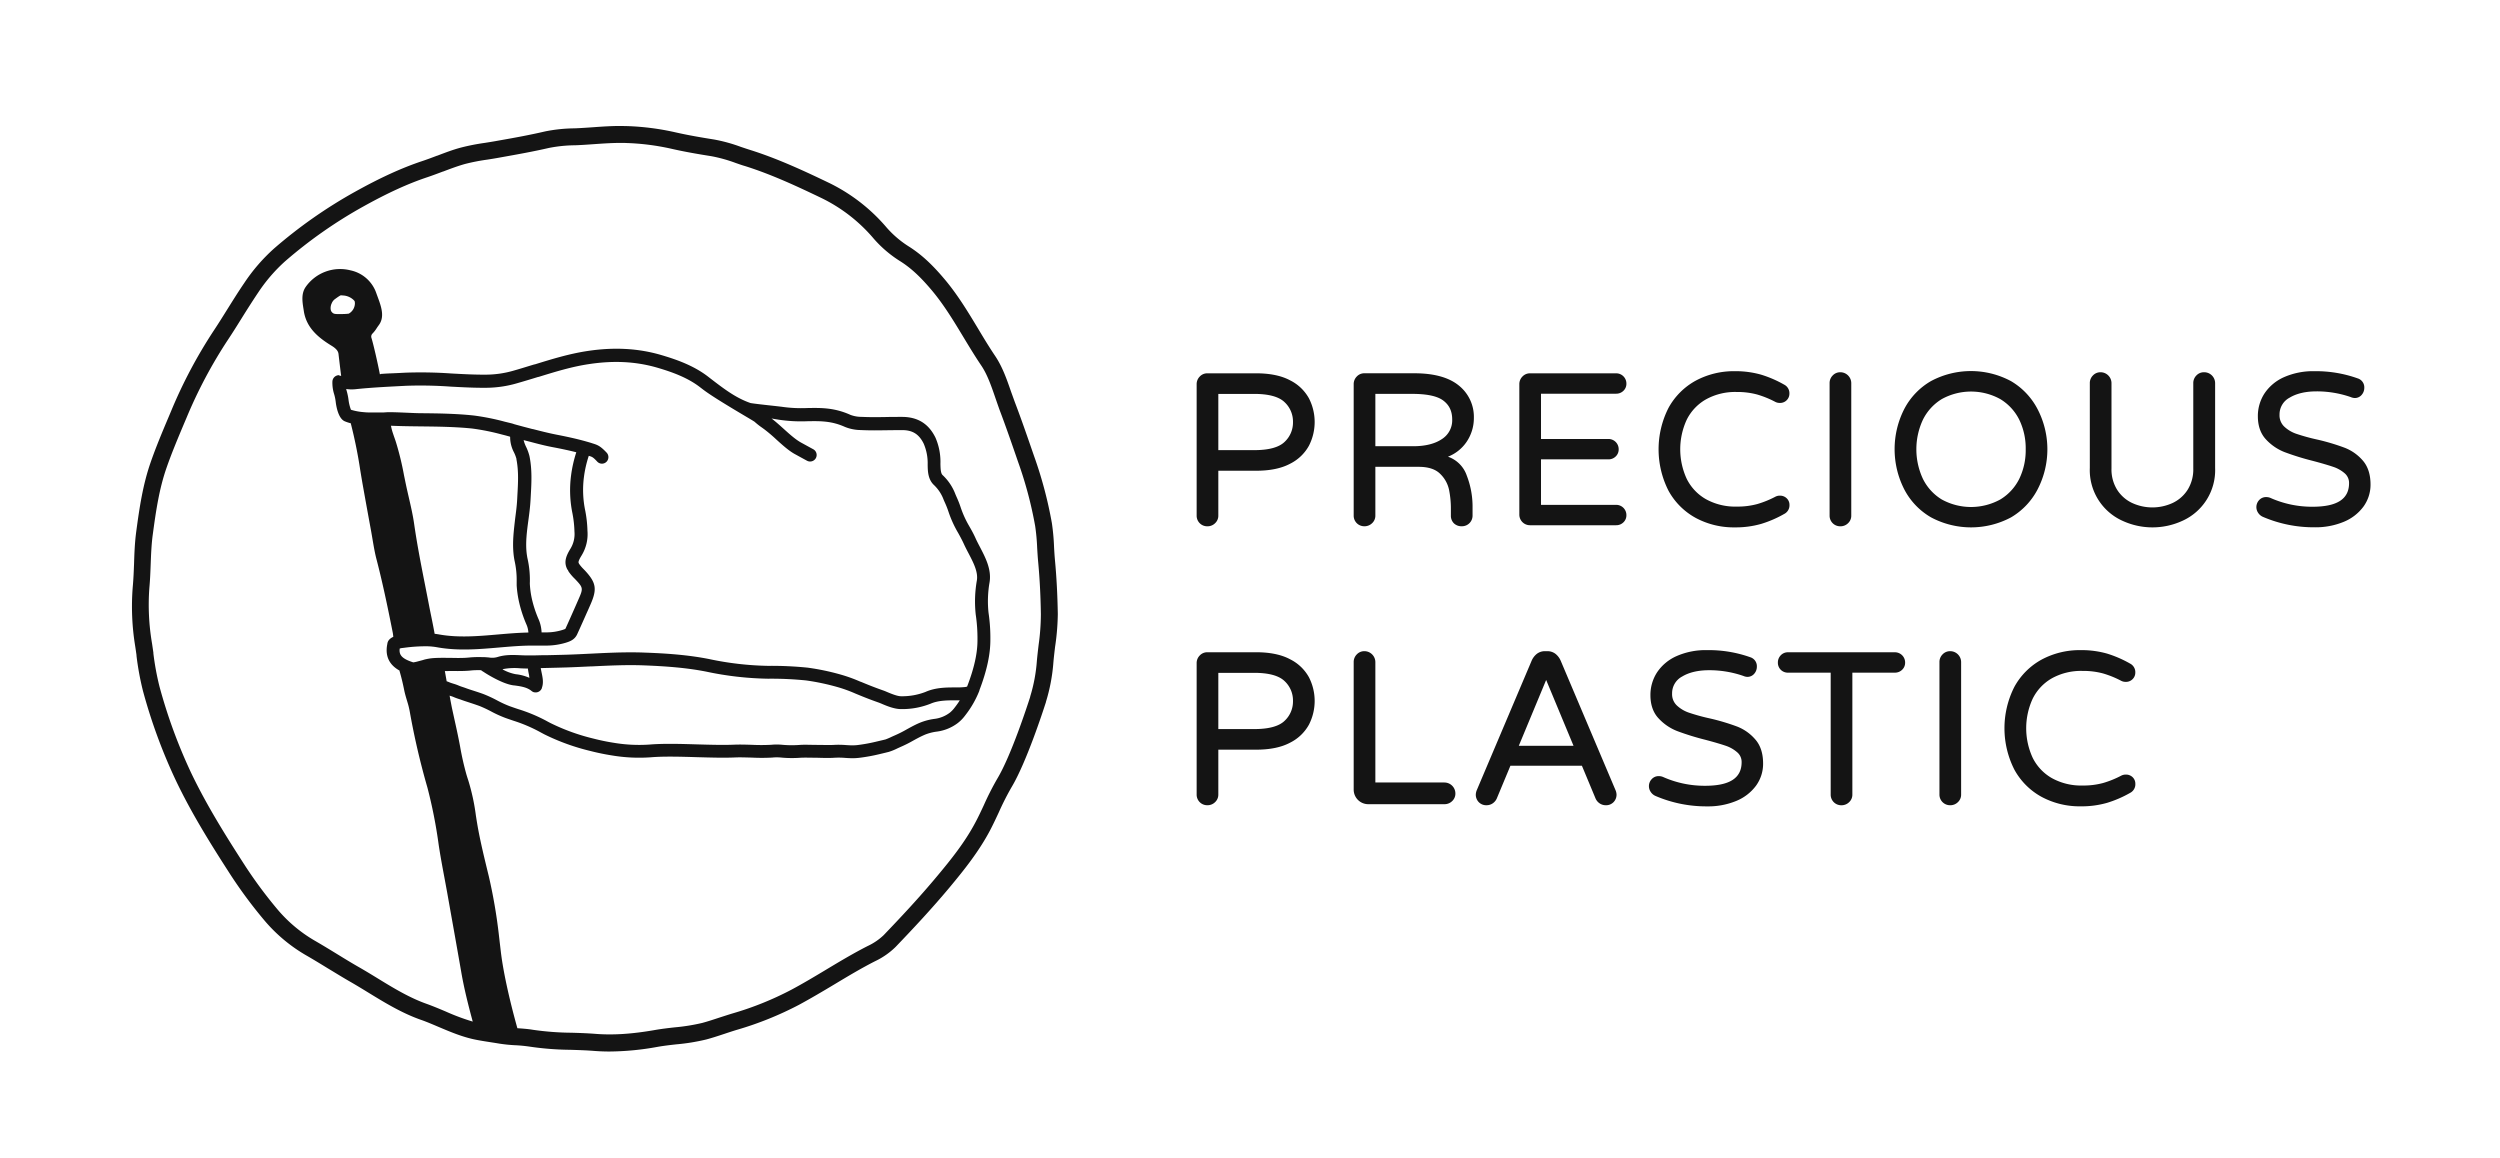 <svg xmlns="http://www.w3.org/2000/svg" viewBox="0 0 1165.15 539.9"><title>Precious Plastic Logo horizontal outline</title><g id="PP_logo_horizontal" data-name="PP logo horizontal"><g id="outline-3" data-name="outline"><path d="M601.24,177.25c-4-2.16-9.35-3.26-15.73-3.26h-22.8a4.74,4.74,0,0,0-3.56,1.51,5,5,0,0,0-1.44,3.59v61.2a4.92,4.92,0,0,0,5,5,5,5,0,0,0,3.59-1.44,4.74,4.74,0,0,0,1.51-3.56v-20.9h17.7c6.38,0,11.68-1.09,15.73-3.25a20.39,20.39,0,0,0,8.81-8.42,24.2,24.2,0,0,0,0-22.06A20.37,20.37,0,0,0,601.24,177.25Zm1.37,19.44a12.35,12.35,0,0,1-4,9.34c-2.65,2.5-7.37,3.76-14,3.76h-16.8v-26.2h16.8c6.63,0,11.34,1.27,14,3.77A12.34,12.34,0,0,1,602.61,196.69Z" style="fill:#141414"/><path d="M683.47,206a19.68,19.68,0,0,0,3.44-11.23,18.66,18.66,0,0,0-7-15.08c-4.6-3.79-11.57-5.72-20.71-5.72h-23.3a4.74,4.74,0,0,0-3.56,1.51,5,5,0,0,0-1.44,3.59v61.2a4.92,4.92,0,0,0,5,5,5,5,0,0,0,3.59-1.44,4.74,4.74,0,0,0,1.51-3.56v-22.7h20.2c4.44,0,7.78,1.08,9.94,3.21a14.5,14.5,0,0,1,4.17,7.35,44.28,44.28,0,0,1,.89,9.14v3a4.93,4.93,0,0,0,1.39,3.61,5.06,5.06,0,0,0,3.71,1.39,4.94,4.94,0,0,0,5-5v-4.6a39.84,39.84,0,0,0-2.69-14,14.17,14.17,0,0,0-8.77-8.82A18.78,18.78,0,0,0,683.47,206Zm-6.66-10.53a10.36,10.36,0,0,1-4.83,9.19c-3.27,2.2-7.77,3.31-13.37,3.31H641v-24.4h17.1c6.85,0,11.75,1,14.55,3.11S676.81,191.63,676.81,195.49Z" style="fill:#141414"/><path d="M753.2,183.49a4.75,4.75,0,0,0,3.4-1.34,4.47,4.47,0,0,0,1.4-3.36,4.76,4.76,0,0,0-4.8-4.8H713.1a4.77,4.77,0,0,0-3.56,1.51,5,5,0,0,0-1.44,3.59v60.7a4.94,4.94,0,0,0,5,5h40.1a4.73,4.73,0,0,0,3.4-1.34,4.47,4.47,0,0,0,1.4-3.36,4.76,4.76,0,0,0-4.8-4.8h-35v-21.2h31.4a4.75,4.75,0,0,0,3.4-1.34,4.47,4.47,0,0,0,1.4-3.36,4.76,4.76,0,0,0-4.8-4.8H718.2v-21.1Z" style="fill:#141414"/><path d="M790.31,241.38a37.4,37.4,0,0,0,18.19,4.41,43,43,0,0,0,12.3-1.62,52.29,52.29,0,0,0,10.74-4.64,4.49,4.49,0,0,0,2.46-4.24,4.16,4.16,0,0,0-1.24-3A4.43,4.43,0,0,0,829.5,231a4.55,4.55,0,0,0-2,.46,45.51,45.51,0,0,1-8.5,3.46,34.85,34.85,0,0,1-9.57,1.18A28.09,28.09,0,0,1,795,232.61a22.33,22.33,0,0,1-8.91-9.49,32.9,32.9,0,0,1,0-27.45,22.33,22.33,0,0,1,8.91-9.49,28,28,0,0,1,14.39-3.49,35.24,35.24,0,0,1,9.57,1.18,45.52,45.52,0,0,1,8.51,3.47,4.47,4.47,0,0,0,2,.45,4.32,4.32,0,0,0,3.27-1.3,4.23,4.23,0,0,0,1.23-3,4.49,4.49,0,0,0-2.45-4.23,53,53,0,0,0-10.75-4.65A43.37,43.37,0,0,0,808.5,173a37.52,37.52,0,0,0-18.19,4.41,32,32,0,0,0-12.69,12.7,42.6,42.6,0,0,0,0,38.59A31.88,31.88,0,0,0,790.31,241.38Z" style="fill:#141414"/><path d="M857.7,245.29a5,5,0,0,0,3.6-1.44,4.73,4.73,0,0,0,1.5-3.56v-61.7a5.1,5.1,0,0,0-5.1-5.1,4.77,4.77,0,0,0-3.56,1.51,5,5,0,0,0-1.44,3.59v61.7a4.94,4.94,0,0,0,5,5Z" style="fill:#141414"/><path d="M949.59,228.18a40.58,40.58,0,0,0,0-37.57,32.5,32.5,0,0,0-12.38-13,39.5,39.5,0,0,0-37.26,0,32.18,32.18,0,0,0-12.39,12.9,41.18,41.18,0,0,0,0,37.67A32.18,32.18,0,0,0,900,241.13a39.57,39.57,0,0,0,37.26,0A32.5,32.5,0,0,0,949.59,228.18Zm-5.49-18.79a30.54,30.54,0,0,1-3,13.78,23.28,23.28,0,0,1-8.82,9.6,28.28,28.28,0,0,1-27.33,0,23.33,23.33,0,0,1-8.76-9.6,32.63,32.63,0,0,1,0-27.55,23.33,23.33,0,0,1,8.76-9.6,28.21,28.21,0,0,1,27.33,0,23.34,23.34,0,0,1,8.82,9.6A30.53,30.53,0,0,1,944.1,209.39Z" style="fill:#141414"/><path d="M1027.2,173.49a4.77,4.77,0,0,0-3.56,1.51,5,5,0,0,0-1.44,3.59v39.8a17.82,17.82,0,0,1-2.67,9.93,16.74,16.74,0,0,1-7,6.12,22.53,22.53,0,0,1-18.78,0,16.74,16.74,0,0,1-7-6.12,17.8,17.8,0,0,1-2.67-9.93v-39.8a5.1,5.1,0,0,0-5.1-5.1,4.77,4.77,0,0,0-3.56,1.51,5,5,0,0,0-1.44,3.59v39.5a25.88,25.88,0,0,0,15.29,24.66,33.34,33.34,0,0,0,27.82,0,25.88,25.88,0,0,0,15.29-24.66v-39.5a5.1,5.1,0,0,0-5.1-5.1Z" style="fill:#141414"/><path d="M1101.23,214.67a21.37,21.37,0,0,0-8.5-6,100.13,100.13,0,0,0-12.82-3.82,91.56,91.56,0,0,1-9.59-2.64,15.48,15.48,0,0,1-5.72-3.39,7.18,7.18,0,0,1-2.2-5.49,8.81,8.81,0,0,1,4.71-8c3.21-1.94,7.44-2.93,12.59-2.93a48.44,48.44,0,0,1,15.91,2.67,5.11,5.11,0,0,0,1.79.43,4.1,4.1,0,0,0,3.28-1.47,4.89,4.89,0,0,0,1.22-3.23,4.37,4.37,0,0,0-3.13-4.47A57.63,57.63,0,0,0,1078.7,173a33.55,33.55,0,0,0-14.26,2.8,21.26,21.26,0,0,0-9.06,7.58A19.3,19.3,0,0,0,1052.3,194c0,4.45,1.26,8.06,3.73,10.74a23.36,23.36,0,0,0,8.79,6,123.08,123.08,0,0,0,13.15,4.07c4,1.06,7.19,2,9.37,2.74a15.79,15.79,0,0,1,5.38,3,5.88,5.88,0,0,1,2.08,4.62c0,7.41-5.56,11-17,11a47.6,47.6,0,0,1-19.5-4.05,5,5,0,0,0-2.1-.45,4.32,4.32,0,0,0-3.32,1.42,4.76,4.76,0,0,0-.39,6,5,5,0,0,0,2.22,1.82,59.9,59.9,0,0,0,24,4.84,34.19,34.19,0,0,0,13.6-2.54,21.63,21.63,0,0,0,9.21-7.11,17.4,17.4,0,0,0,3.29-10.35C1104.8,221.16,1103.6,217.41,1101.23,214.67Z" style="fill:#141414"/><path d="M601.24,307.25c-4-2.16-9.35-3.26-15.73-3.26h-22.8a4.74,4.74,0,0,0-3.56,1.51,5,5,0,0,0-1.44,3.59v61.2a4.92,4.92,0,0,0,5,5,5,5,0,0,0,3.59-1.44,4.74,4.74,0,0,0,1.51-3.56v-20.9h17.7c6.38,0,11.68-1.09,15.73-3.25a20.39,20.39,0,0,0,8.81-8.42,24.2,24.2,0,0,0,0-22.06A20.37,20.37,0,0,0,601.24,307.25Zm1.37,19.44a12.35,12.35,0,0,1-4,9.34c-2.65,2.5-7.37,3.76-14,3.76h-16.8v-26.2h16.8c6.63,0,11.34,1.27,14,3.77A12.34,12.34,0,0,1,602.61,326.69Z" style="fill:#141414"/><path d="M673.21,364.69H641v-56.1a5.12,5.12,0,0,0-5.1-5.1,4.74,4.74,0,0,0-3.56,1.51,5,5,0,0,0-1.44,3.59V368a6.79,6.79,0,0,0,6.8,6.8h35.5a5,5,0,0,0,3.59-1.44,4.74,4.74,0,0,0,1.51-3.56,5.12,5.12,0,0,0-5.1-5.1Z" style="fill:#141414"/><path d="M727.36,307.89a8.25,8.25,0,0,0-2.39-3.14,6.11,6.11,0,0,0-3.87-1.26h-1a6.11,6.11,0,0,0-3.86,1.26,8.2,8.2,0,0,0-2.39,3.15l-25.51,60.2a6,6,0,0,0-.53,2.19,4.94,4.94,0,0,0,1.38,3.55,4.84,4.84,0,0,0,3.62,1.45,5.11,5.11,0,0,0,2.82-.83,5.39,5.39,0,0,0,1.94-2.27l6.37-15.3h33.33l6.38,15.31a5.33,5.33,0,0,0,1.93,2.26,5.11,5.11,0,0,0,2.82.83,4.81,4.81,0,0,0,3.61-1.45,4.91,4.91,0,0,0,1.39-3.55,5.74,5.74,0,0,0-.54-2.19Zm6,39.7H707.85L720.6,316.9Z" style="fill:#141414"/><path d="M809.64,338.63a100.85,100.85,0,0,0-12.83-3.82,91.56,91.56,0,0,1-9.59-2.64,15.56,15.56,0,0,1-5.72-3.39,7.18,7.18,0,0,1-2.2-5.49,8.81,8.81,0,0,1,4.71-8c3.21-1.94,7.44-2.93,12.59-2.93a48.45,48.45,0,0,1,15.92,2.67,5,5,0,0,0,1.78.43,4.12,4.12,0,0,0,3.29-1.47,4.93,4.93,0,0,0,1.21-3.23,4.38,4.38,0,0,0-3.12-4.47A57.69,57.69,0,0,0,795.6,303a33.55,33.55,0,0,0-14.26,2.8,21.26,21.26,0,0,0-9.06,7.58A19.3,19.3,0,0,0,769.2,324c0,4.45,1.26,8.06,3.74,10.74a23.33,23.33,0,0,0,8.78,6,122.63,122.63,0,0,0,13.16,4.07c4,1.06,7.18,2,9.36,2.74a15.7,15.7,0,0,1,5.38,3.05,5.88,5.88,0,0,1,2.08,4.62c0,7.41-5.56,11-17,11a47.58,47.58,0,0,1-19.49-4.05,5.1,5.1,0,0,0-2.11-.45,4.3,4.3,0,0,0-3.31,1.42,4.67,4.67,0,0,0-1.29,3.28,4.74,4.74,0,0,0,.89,2.74,5.06,5.06,0,0,0,2.22,1.82,59.93,59.93,0,0,0,24,4.84,34.19,34.19,0,0,0,13.6-2.54,21.63,21.63,0,0,0,9.21-7.11,17.34,17.34,0,0,0,3.29-10.35c0-4.63-1.2-8.38-3.57-11.12A21.41,21.41,0,0,0,809.64,338.63Z" style="fill:#141414"/><path d="M883.1,304H833.31a4.52,4.52,0,0,0-3.37,1.41,4.77,4.77,0,0,0-1.34,3.39,4.6,4.6,0,0,0,4.71,4.7h19.9v56.8a4.92,4.92,0,0,0,5,5,5,5,0,0,0,3.59-1.44,4.74,4.74,0,0,0,1.51-3.56v-56.8H883.1a4.75,4.75,0,0,0,3.4-1.34,4.47,4.47,0,0,0,1.4-3.36,4.76,4.76,0,0,0-4.8-4.8Z" style="fill:#141414"/><path d="M908.9,303.49a4.77,4.77,0,0,0-3.56,1.51,5,5,0,0,0-1.44,3.59v61.7a4.94,4.94,0,0,0,5,5,5,5,0,0,0,3.6-1.44,4.73,4.73,0,0,0,1.5-3.56v-61.7a5.1,5.1,0,0,0-5.1-5.1Z" style="fill:#141414"/><path d="M956.21,316.18a28,28,0,0,1,14.39-3.49,35.24,35.24,0,0,1,9.57,1.18,45.52,45.52,0,0,1,8.51,3.47,4.47,4.47,0,0,0,2,.45,4.32,4.32,0,0,0,3.27-1.3,4.23,4.23,0,0,0,1.23-3,4.49,4.49,0,0,0-2.45-4.23A53,53,0,0,0,982,304.61,43.37,43.37,0,0,0,969.7,303a37.52,37.52,0,0,0-18.19,4.41,32,32,0,0,0-12.69,12.7,42.6,42.6,0,0,0,0,38.59,31.88,31.88,0,0,0,12.69,12.69,37.4,37.4,0,0,0,18.19,4.41,43,43,0,0,0,12.3-1.62,52.29,52.29,0,0,0,10.74-4.64,4.49,4.49,0,0,0,2.46-4.24,4.2,4.2,0,0,0-1.24-3.05A4.43,4.43,0,0,0,990.7,361a4.55,4.55,0,0,0-2,.46,45.51,45.51,0,0,1-8.5,3.46,34.85,34.85,0,0,1-9.57,1.18,28.09,28.09,0,0,1-14.39-3.48,22.33,22.33,0,0,1-8.91-9.49,32.9,32.9,0,0,1,0-27.45A22.33,22.33,0,0,1,956.21,316.18Z" style="fill:#141414"/><path d="M491.67,261c-.19-2.05-.31-4.13-.42-6.14a103,103,0,0,0-1-11,193.08,193.08,0,0,0-8.31-31.29c-3-8.7-5.7-16.54-8.66-24.35-.68-1.79-1.33-3.67-2-5.49l-.09-.25c-1.95-5.66-4-11.51-7.33-16.49-2.88-4.27-5.66-8.88-8.12-13-4.64-7.7-9.45-15.66-15.47-22.81-5.81-6.91-10.66-11.38-16.22-15a47.2,47.2,0,0,1-10.86-9.17A82.73,82.73,0,0,0,386,85.05c-11.41-5.47-23.61-11.15-36.39-15.17-1.36-.42-2.72-.89-4.05-1.33l-.29-.1A74.44,74.44,0,0,0,332.71,65c-5.42-.86-11.81-1.93-18.07-3.36a119.57,119.57,0,0,0-22.32-2.87c-1,0-2.06-.06-3.21-.06-4.37,0-8.67.3-12.83.6-2.69.19-5.75.4-8.66.51A71.59,71.59,0,0,0,254,61.26c-7.13,1.66-14.46,3-21.56,4.24l-1.9.34c-1.54.27-3.11.52-4.64.76a100.68,100.68,0,0,0-11.15,2.2c-3.78,1-7.46,2.43-11,3.77l-.08,0c-2.27.86-4.62,1.75-6.94,2.52-9.49,3.17-19.4,7.69-31.16,14.23a222.47,222.47,0,0,0-37.85,26.51,83.87,83.87,0,0,0-13.89,16.08c-2.7,3.95-5.25,8.05-7.73,12l-.11.18c-2,3.21-4.07,6.54-6.19,9.73a224.92,224.92,0,0,0-20,37.64l-1.19,2.83c-2.91,6.89-5.91,14-8.43,21.27-3.58,10.33-5.15,20.74-6.7,32.3-.66,5-.85,9.93-1,14.75-.13,3.5-.27,7.11-.59,10.67A114.58,114.58,0,0,0,63,301.1c.22,1.41.42,2.82.62,4.23l0,.34a132.22,132.22,0,0,0,3,16.29,251.17,251.17,0,0,0,15.41,41.93c7.37,15.44,16.48,29.93,24.44,42.3a214.78,214.78,0,0,0,17.11,23.19,73.87,73.87,0,0,0,19.67,16.19c3.24,1.88,6.5,3.87,9.38,5.64l.18.11c3.33,2,6.77,4.14,10.22,6.12,2.92,1.67,5.83,3.45,8.64,5.17,7.59,4.65,15.45,9.46,24.23,12.59,2.91,1,5.83,2.27,8.67,3.47,5.36,2.27,10.9,4.61,16.85,5.83,2.39.49,4.81.86,7.19,1.23,1.39.22,2.79.43,4.17.67a69.91,69.91,0,0,0,7.27.74h.1a68.77,68.77,0,0,1,6.88.68,138.11,138.11,0,0,0,18.79,1.45c3.4.11,7.25.22,10.92.51,2.39.19,4.81.29,7.31.29a128.88,128.88,0,0,0,22.4-2.17c2.9-.51,5.87-.85,8.74-1.17a94.3,94.3,0,0,0,14-2.28c2.9-.78,5.77-1.73,8.61-2.67,1.87-.63,4-1.33,6.05-1.94a155.61,155.61,0,0,0,28.55-11.55c5.54-3,11-6.23,16.27-9.39l.15-.09c6.14-3.69,12.48-7.5,19-10.82a35.11,35.11,0,0,0,9.57-6.65c7.73-8.06,16.79-17.69,25.38-28,6.6-7.94,13.49-16.53,18.69-26.41,1.45-2.76,2.78-5.62,4.07-8.39a127.57,127.57,0,0,1,5.95-11.72c6.79-11.37,14.52-35,16-39.63l0-.12a82.88,82.88,0,0,0,3.47-18.43c.21-2.42.52-4.94.78-7.17A111.77,111.77,0,0,0,493,286.18C492.85,277.23,492.42,269,491.67,261Zm-7.61,39.54c-.27,2.28-.58,4.86-.81,7.41a74.51,74.51,0,0,1-3.12,16.69l0,.15c-1.44,4.48-8.91,27.38-15.26,38a131.26,131.26,0,0,0-6.33,12.44c-1.25,2.68-2.54,5.45-3.91,8-4.84,9.21-11.44,17.42-17.78,25-8.42,10.13-17.37,19.64-25,27.6a27.93,27.93,0,0,1-7.47,5.08c-6.78,3.45-13.25,7.34-19.5,11.09l-.14.09c-5.19,3.11-10.56,6.33-15.93,9.19a146.6,146.6,0,0,1-27.1,10.95c-2.18.65-4.36,1.38-6.34,2-2.67.89-5.43,1.8-8.1,2.52a90.07,90.07,0,0,1-12.83,2.06c-2.85.32-6.08.69-9.22,1.24-10.68,1.87-19.49,2.44-27.74,1.79-3.84-.3-7.8-.43-11.29-.53a131.89,131.89,0,0,1-17.72-1.35c-2.52-.42-5-.59-7.34-.75-3-10.69-6.44-24.95-7.71-35.64q-.51-4.31-1-8.6a244.09,244.09,0,0,0-4.56-26.37l-.63-2.58c-1.53-6.32-3.12-12.86-4.34-19.37-.41-2.2-.77-4.46-1.11-6.65a97.43,97.43,0,0,0-3.58-16.44c-.27-.81-.53-1.62-.77-2.43a132.69,132.69,0,0,1-3-13.23l-.36-1.88c-.69-3.58-1.48-7.19-2.26-10.68q-.58-2.64-1.16-5.3c-.19-.91-.59-3-1.11-5.83l0,0c.58.18,1.38.43,1.75.6a25.75,25.75,0,0,0,2.42.91c.37.12.75.24,1.13.38,1.46.55,2.95,1,4.25,1.44,1.58.51,3,1,4.37,1.49a56.07,56.07,0,0,1,5.47,2.56,54.27,54.27,0,0,0,6.59,3c1.23.44,2.47.86,3.7,1.28l.27.09A69.79,69.79,0,0,1,251.38,341c.8.44,1.61.88,2.45,1.31A101.16,101.16,0,0,0,275.15,350c3.33.86,6.7,1.55,10,2.07a76.54,76.54,0,0,0,18.1.88c6.16-.52,14-.29,21.6-.06,6.41.18,12.46.36,17.77.13,2.24-.1,4.81,0,7.52.06h.11a93,93,0,0,0,9.61,0,20.63,20.63,0,0,1,4.32,0,54.74,54.74,0,0,0,9,.07c2.09-.11,4.78,0,7.43,0,2.91.09,5.92.18,8.43,0a34.79,34.79,0,0,1,4.89.08H394c1.11.08,2.12.14,3.25.14h.1a26.63,26.63,0,0,0,3.42-.22,81.84,81.84,0,0,0,8.93-1.63l3-.72,1.57-.39a27.57,27.57,0,0,0,4.06-1.66l.57-.26.68-.31a58.17,58.17,0,0,0,6-3c1.24-.68,2.51-1.38,4-2.1.49-.23,1-.46,1.46-.66a22.53,22.53,0,0,1,5.43-1.43,20.48,20.48,0,0,0,9.9-4,17.68,17.68,0,0,0,3.41-3.49,45.86,45.86,0,0,0,6.5-11.18l.19-.49,0-.15c3.48-9.12,5.15-16.87,5.1-23.67a80,80,0,0,0-.85-12.4,50.91,50.91,0,0,1,.5-14.34c.93-6-2-11.5-4.54-16.4l-.07-.13c-.69-1.32-1.34-2.56-1.88-3.76-1-2.24-2.05-4.1-3-5.75a46.21,46.21,0,0,1-4-8.77,44.84,44.84,0,0,0-1.87-4.76l-.56-1.29a23.67,23.67,0,0,0-6-9c-.9-.85-.93-3-1-4.95v-.4A28.34,28.34,0,0,0,436,204c-3.15-6.46-8.19-9.63-15.39-9.7-2.9,0-5.32,0-7.69.06-3.61.06-7,.12-11.51-.08h-.11a14.58,14.58,0,0,1-4.88-.9c-7.54-3.41-13.65-3.32-20.17-3.21a63.81,63.81,0,0,1-12.19-.63c-.17,0-.89-.11-2.89-.33-3.19-.35-10.66-1.16-11.45-1.39-6.77-2.34-12.41-6.67-18.38-11.25l-1.46-1.13c-6.7-5.12-14.65-7.89-21.55-9.93-10.75-3.18-22.05-3.81-34.55-1.92-8.53,1.29-16.69,3.81-24.58,6.25l-.17,0c-3.35,1-6.82,2.11-10.23,3.06a46.32,46.32,0,0,1-11.5,1.7c-5.61.09-11.33-.23-16.86-.53a202.59,202.59,0,0,0-21.54-.38l-3.25.17-3.4.15c-1.25.05-2.16.08-4.45.25h-.17l-.16.06-.43.13c-.91-4.84-3-14-3.92-16.95a2,2,0,0,1,.53-2.09,14.49,14.49,0,0,0,1.94-2.51c.29-.44.57-.85.85-1.22,3.41-4.43.73-10-1.14-15.28A16.25,16.25,0,0,0,163.36,126a19.58,19.58,0,0,0-21,7.89c-2,3.05-1.45,6.71-.94,9.94.06.36.12.72.17,1.08,1.19,8,6.95,12.55,13,16.26,2.65,1.62,3.1,2.93,3.19,3.9.08.77.77,6.58,1.22,10.14a5.45,5.45,0,0,1-.94-.25l-.35-.13-.35.09a3.5,3.5,0,0,0-.89.34,3.1,3.1,0,0,0-1.55,2.57,17.67,17.67,0,0,0,.8,5.84,21.81,21.81,0,0,1,.74,3.6c.27,2.28,1.23,7.75,4.18,9.06a17.07,17.07,0,0,0,2.83.93,219.58,219.58,0,0,1,4.45,22l.23,1.39h0c.36,2.16.72,4.32,1.11,6.47q1.81,10.14,3.68,20.28c.24,1.34.47,2.69.69,4,.55,3.24,1.11,6.59,2,9.85,2.89,11.22,5.27,22.75,7.41,33.55.13.64.19,1.3.26,2v0c-1.7.78-2.64,1.89-2.78,3.31-1.43,6.93,2.25,10.52,5.68,12.41a1.59,1.59,0,0,0,.06.38c.8,2.75,1.48,5.56,2.09,8.6.33,1.68.82,3.3,1.28,4.87l.18.6A37.9,37.9,0,0,1,191,331.8a345.43,345.43,0,0,0,8.23,35.35,226.55,226.55,0,0,1,5.22,26.55c.76,5.09,1.72,10.22,2.65,15.18.45,2.44.91,4.88,1.35,7.33.36,2.05.73,4.09,1.09,6.13l.22,1.26c1.75,9.79,3.56,19.93,5.29,29.9,1.34,7.69,3.38,15.65,5.27,22.62a102,102,0,0,1-12.57-4.69c-2.93-1.24-5.95-2.51-9.07-3.63-8-2.85-15.52-7.44-22.77-11.89-2.86-1.75-5.82-3.56-8.84-5.28-3.36-1.92-6.75-4-10-6l-.18-.11c-2.92-1.79-6.22-3.81-9.55-5.74a66.22,66.22,0,0,1-17.62-14.48,207.69,207.69,0,0,1-16.49-22.36c-7.83-12.17-16.79-26.41-24-41.43a243.22,243.22,0,0,1-14.92-40.62,125.34,125.34,0,0,1-2.82-15.32l0-.35c-.21-1.44-.41-2.87-.63-4.31A107.15,107.15,0,0,1,69.61,274c.35-3.77.49-7.49.62-11.08.18-4.64.36-9.42,1-14,1.49-11.13,3-21.13,6.34-30.77,2.43-7,5.38-14,8.24-20.8L87,194.55a218.27,218.27,0,0,1,19.33-36.34c2.19-3.29,4.29-6.66,6.32-9.92l.11-.18c2.43-3.9,5-7.93,7.55-11.74a75.82,75.82,0,0,1,12.56-14.59,214.61,214.61,0,0,1,36.51-25.57c11.33-6.3,20.81-10.63,29.84-13.64,2.47-.83,4.89-1.75,7.23-2.63l.08,0c3.38-1.28,6.88-2.6,10.31-3.55a93.47,93.47,0,0,1,10.31-2c1.57-.25,3.19-.5,4.78-.79l1.9-.34c7.19-1.28,14.63-2.61,22-4.31a65,65,0,0,1,12.15-1.24c3-.11,6.17-.33,8.92-.53,4-.28,8.19-.57,12.28-.57,1.05,0,2,0,2.91.05a111.58,111.58,0,0,1,20.86,2.68c6.5,1.49,13.05,2.58,18.61,3.46a69.19,69.19,0,0,1,11.27,3.14L343,76c1.38.47,2.8,1,4.22,1.39,12.27,3.86,24.18,9.41,35.33,14.76a74.69,74.69,0,0,1,24.67,19.09,54.85,54.85,0,0,0,12.61,10.68c4.85,3.12,9.17,7.12,14.45,13.4,5.62,6.68,10.26,14.38,14.75,21.82,2.51,4.15,5.35,8.86,8.34,13.28,2.78,4.13,4.63,9.49,6.42,14.68l.08.24c.65,1.88,1.32,3.82,2,5.72,2.92,7.7,5.61,15.47,8.58,24.11a185.17,185.17,0,0,1,8,30,95.09,95.09,0,0,1,.93,10.12c.12,2,.25,4.23.45,6.42.73,7.79,1.15,15.83,1.28,24.58A106.05,106.05,0,0,1,484.06,300.53Zm-286.66,7h0l-3.06.82a17.29,17.29,0,0,1-1.74.35l-.44-.15c-5.21-1.73-6.22-3.59-5.87-6.3l.58-.16a2.54,2.54,0,0,1,.35-.06l1.2-.14a73.67,73.67,0,0,1,10.89-.69,29.64,29.64,0,0,1,4.42.46c9.72,1.76,19.43.92,28.83.11,4.94-.43,10.05-.87,15-.9.92,0,1.85,0,2.86,0,1.52,0,3.08,0,4.66,0a31.84,31.84,0,0,0,8.63-1.34c1.74-.55,4.12-1.31,5.32-4,1.7-3.7,3.35-7.47,5-11.14l1.18-2.68c3.18-7.23,2.66-10.21-2.76-16l-.39-.39-.11-.12-.23-.23a17.62,17.62,0,0,1-1.62-1.91,1.76,1.76,0,0,0-.24-.3,1.66,1.66,0,0,0-.12-.31c-.16-.34-.38-.82,1.29-3.54a19,19,0,0,0,2.76-11.54,56.4,56.4,0,0,0-1-9.22,47.1,47.1,0,0,1-.64-15.85,53.58,53.58,0,0,1,2.25-9.85l.09,0,.3.09c1.22.4,1.63.53,3.52,2.55a3,3,0,0,0,2.22,1h0a3,3,0,0,0,2.07-.82,3.07,3.07,0,0,0,.14-4.31c-2.83-3-4.11-3.54-6.11-4.18l-.3-.09c-1-.34-2.12-.66-3.15-.95-4.94-1.4-10-2.43-13.78-3.17s-7.47-1.69-11.1-2.62l-.16,0L244,198.88l-3.22-.87-1.18-.33a10.59,10.59,0,0,0-1.37-.42l-3-.73a110.42,110.42,0,0,0-14.35-2.87c-8.18-.89-16.47-1-24.53-1.08-2,0-4.58-.13-7.06-.24-3.62-.15-7-.3-9-.21l-1.56.1c-.44,0-.59,0-2,0h-4c-.91,0-1.86,0-2.8-.11a27.07,27.07,0,0,1-6.37-1.15,19.77,19.77,0,0,1-1.1-4.41,27.39,27.39,0,0,0-.93-4.53l-.19-.73a17.25,17.25,0,0,0,4.18.11c2.05-.22,4.1-.41,6.1-.56,4.77-.38,9.61-.63,14.29-.88l3.27-.17a196.28,196.28,0,0,1,20.88.39c5.63.3,11.45.62,17.28.53a52.4,52.4,0,0,0,13-1.92c3.53-1,7.05-2.07,10.46-3.12l.17,0c7.66-2.37,15.59-4.82,23.64-6,11.6-1.75,22-1.18,31.92,1.74,6.36,1.88,13.66,4.41,19.58,8.93l1.46,1.12c4.16,3.2,13.75,8.9,19.47,12.3,2.25,1.33,4.36,2.59,4.61,2.78a34.11,34.11,0,0,0,3.55,2.79l.91.66a72.21,72.21,0,0,1,5.69,4.82c2.84,2.57,5.78,5.23,8.62,6.8l.21.11q2.73,1.51,5.49,3a3,3,0,0,0,2.89-5.36l-4.33-2.37-1.33-.73c-2.62-1.44-5.45-4-8.2-6.48-1.84-1.66-3.74-3.37-5.58-4.76l.66.13c.52.1,1.13.2,1.76.29l1,.16a69.93,69.93,0,0,0,13.32.71c6-.1,11.23-.18,17.54,2.67a20.24,20.24,0,0,0,7.19,1.44c4.68.21,8.19.16,11.92.09,2.35,0,4.69-.08,7.53-.06,4.87,0,7.85,1.93,10,6.29a23,23,0,0,1,1.86,9.59v.39c.05,2.81.12,6.66,2.89,9.28a18.15,18.15,0,0,1,4.55,6.88c.2.48.4.94.63,1.44a40.73,40.73,0,0,1,1.62,4.13,51.74,51.74,0,0,0,4.52,9.92c.89,1.61,1.81,3.27,2.71,5.25.65,1.43,1.42,2.9,2.1,4.19,2.23,4.26,4.54,8.65,3.92,12.63a56.31,56.31,0,0,0-.53,16.06,74.47,74.47,0,0,1,.8,11.67c.05,6.13-1.53,13.26-4.83,21.8a4.3,4.3,0,0,1-.88.21,36.14,36.14,0,0,1-4.54.19c-4.14,0-9.28,0-14,2.11a30,30,0,0,1-11.41,2h0c-1.75,0-4.82-1.28-6.52-2-.65-.28-1.16-.49-1.59-.64-4.55-1.59-7.81-2.94-10.68-4.13l-.09,0a70.51,70.51,0,0,0-9.07-3.29,110.39,110.39,0,0,0-15.52-3.26,165.62,165.62,0,0,0-18.37-.84,143.25,143.25,0,0,1-27.6-3.18c-10.13-2-20.45-2.66-30.1-3-2.11-.09-4.24-.12-6.36-.12-6.31,0-12.62.31-18.8.62h-.12c-3.62.18-7.37.37-11,.48-3,.09-6.06.16-9.1.23l-2,0-4.46.11-1.4,0c-1.37,0-2.78,0-4.27-.09h-.09c-3.54-.16-7.2-.32-10.85.82a8.78,8.78,0,0,1-4,.23l-.64-.06c-.61-.05-1.27-.1-2-.11h-.53a50.42,50.42,0,0,0-5.26.1c-1,.11-1.95.19-3,.24-2.13.09-4.34.06-6.55,0-2.61,0-5.3-.07-8,.12A24.59,24.59,0,0,0,197.4,307.51Zm41.91-49.69a33.71,33.71,0,0,0,.49,3.41,40.73,40.73,0,0,1,1,9.79c0,.63,0,1.27,0,1.75a49.06,49.06,0,0,0,1,7.27,59.14,59.14,0,0,0,3.62,11.14,10.37,10.37,0,0,1,.76,2.79,6.18,6.18,0,0,1,.08.8c-4.81.09-9.62.51-14.29.91-9,.78-18.29,1.59-27.21,0-.72-.13-1.45-.24-2.19-.32-.48-2.65-1-5.3-1.53-7.87-.41-2-.82-4-1.2-6-.56-2.92-1.14-5.83-1.71-8.74-1.84-9.32-3.74-19-5.1-28.49-.6-4.22-1.56-8.37-2.49-12.39-.41-1.79-.84-3.65-1.23-5.47-.34-1.61-.66-3.21-1-4.82a135.13,135.13,0,0,0-3.81-15.66c-.22-.69-.46-1.39-.71-2.08s-.39-1.14-.58-1.7a25.93,25.93,0,0,1-1-3.75c4.66.2,9.37.26,14,.31,7.88.09,16,.18,23.92,1a105.28,105.28,0,0,1,13.6,2.73l1.43.36c.49.13,1.39.37,2.41.66l.14.07a1.2,1.2,0,0,1,.05.53,15.31,15.31,0,0,0,1.78,6.74,16.74,16.74,0,0,1,1.16,3.05l0,.25c1.07,5.53.76,11,.43,16.79l-.11,2.08c-.16,2.91-.56,5.9-.94,8.8C239.5,247,238.79,252.33,239.31,257.82Zm27.53-18.36a51.42,51.42,0,0,1,.89,8.25,13.09,13.09,0,0,1-1.87,8c-2.09,3.41-3.08,6.15-1.62,9.3a2.63,2.63,0,0,0,.49.72,2.76,2.76,0,0,0,.38.77,22.79,22.79,0,0,0,2.17,2.62c.15.15.3.31.46.46s.18.17.28.28c3.81,4,3.85,4.31,1.63,9.35l-1.35,3.09c-1.54,3.5-3.14,7.12-4.75,10.65-.07.15-.46.32-1.69.7a25.24,25.24,0,0,1-6.94,1.05c-.85,0-1.71,0-2.51,0a16,16,0,0,0-.15-1.66,16.8,16.8,0,0,0-1.19-4.33,53.23,53.23,0,0,1-3.26-10h0a42.42,42.42,0,0,1-.86-6.37,9.92,9.92,0,0,1,0-1.09,45.12,45.12,0,0,0-1.16-11.25c-.17-.92-.31-1.87-.4-2.82-.45-4.8.18-9.59.86-14.66.39-2.87.82-6.12,1-9.29l.12-2.12c.34-6.16.67-12-.54-18.25l-.08-.37a22.43,22.43,0,0,0-1.56-4.27,15.44,15.44,0,0,1-1.15-3.13l2.82.72c3.73,1,7.58,2,11.44,2.7,2.85.55,6.51,1.29,10.29,2.25a59.43,59.43,0,0,0-2.43,10.73A53.23,53.23,0,0,0,266.84,239.46Zm-107-93.12h-2.16c-1.79,0-2.34-.11-3.09-1s-.61-2.8,0-4a4.74,4.74,0,0,1,1.24-1.76c.74-.55,1.61-1.2,2.52-1.75a1.15,1.15,0,0,1,.55-.21h.18a8,8,0,0,1,.8.06,7.67,7.67,0,0,1,5,2.18,3.64,3.64,0,0,1,.4.48,4.82,4.82,0,0,1,.13,1.07,5.59,5.59,0,0,1-2.85,4.73A17,17,0,0,1,159.87,146.34Zm86.3,166c.12.82.29,1.63.46,2.42,0,.18.08.65.13,1.13a21.24,21.24,0,0,0-5.7-1.62l-.73-.09a20.11,20.11,0,0,1-6-2.19h0l0-.15a28.34,28.34,0,0,1,8.23-.39c1.15.05,2.33.1,3.52.1,0,.23,0,.46.08.69v.1Zm-36.27.36h.15c2.18,0,4.43.05,6.68-.05,1.24-.05,2.36-.14,3.42-.26a40.88,40.88,0,0,1,4.09-.07,5.73,5.73,0,0,0,1,.69l0,0c.75.5,2.32,1.51,4.38,2.63,2.83,1.55,6.86,3.46,10,3.78h.1l.4.05c3,.41,5.64.88,7.66,2.55l.11.09.22.15.24.13a1.51,1.51,0,0,0,.18.09l.15.05.31.1.18,0a3.33,3.33,0,0,0,.56.05,3.18,3.18,0,0,0,.78-.11l.22-.07a4.22,4.22,0,0,0,.53-.25l.19-.12a3.28,3.28,0,0,0,.48-.42l.13-.13a3,3,0,0,0,.38-.61l.08-.15.07-.2,0-.11c.87-2.36.33-4.87-.14-7.1-.14-.68-.29-1.39-.38-2v-.07l2.47-.06c3.22-.08,6.44-.15,9.66-.25,3.65-.12,7.34-.3,10.92-.47l.47,0c8.06-.39,16.39-.8,24.5-.49,9.38.37,19.41,1,29.14,2.93a148.88,148.88,0,0,0,28.76,3.29,161.65,161.65,0,0,1,17.69.8,107,107,0,0,1,14.68,3.1,64.61,64.61,0,0,1,8.29,3c2.8,1.16,6.28,2.61,11.1,4.29l1.21.49.1.05c2.32,1,5.83,2.43,8.88,2.43h0a35.69,35.69,0,0,0,13.49-2.4l.2-.07c3.59-1.6,7.86-1.61,11.63-1.63l2.1,0a37.92,37.92,0,0,1-2.38,3.37,13,13,0,0,1-2.16,2.31,14.74,14.74,0,0,1-7.41,3,27.89,27.89,0,0,0-6.73,1.81c-.61.25-1.22.53-1.8.81-1.58.77-2.91,1.51-4.26,2.25a54.22,54.22,0,0,1-5.45,2.76l-1,.44-.51.23a31.28,31.28,0,0,1-2.89,1.25l-1.15.28-3.42.81A75.94,75.94,0,0,1,400,347.2a20.6,20.6,0,0,1-2.69.18c-1,0-1.86-.06-2.82-.12h-.08a40.22,40.22,0,0,0-5.76-.09c-2.24.13-5.11,0-7.9,0s-5.57-.16-7.91,0a49.17,49.17,0,0,1-8.2-.05,26.65,26.65,0,0,0-5.29,0,88.08,88.08,0,0,1-9.06,0c-2.71-.08-5.51-.16-8-.06-5.05.22-11,.05-17.33-.13-7.73-.23-15.73-.47-22.28.08a70.83,70.83,0,0,1-16.65-.83c-3.11-.48-6.28-1.14-9.43-1.95a95.63,95.63,0,0,1-20.06-7.25c-.77-.4-1.53-.8-2.26-1.21a75.3,75.3,0,0,0-12.93-5.33c-1.28-.43-2.56-.87-3.85-1.33a50.26,50.26,0,0,1-5.87-2.71,61.46,61.46,0,0,0-6.07-2.83c-1.5-.57-3-1.05-4.47-1.53l-.31-.1c-1.3-.41-2.63-.84-3.88-1.31-.43-.16-.87-.3-1.37-.47a18.61,18.61,0,0,1-1.77-.65,21.74,21.74,0,0,0-2.48-.88c-.65-.2-1.38-.43-1.73-.59a12.9,12.9,0,0,0-1.33-.51h-.05l-.84-4.77Z" style="fill:#141414"/></g></g></svg>